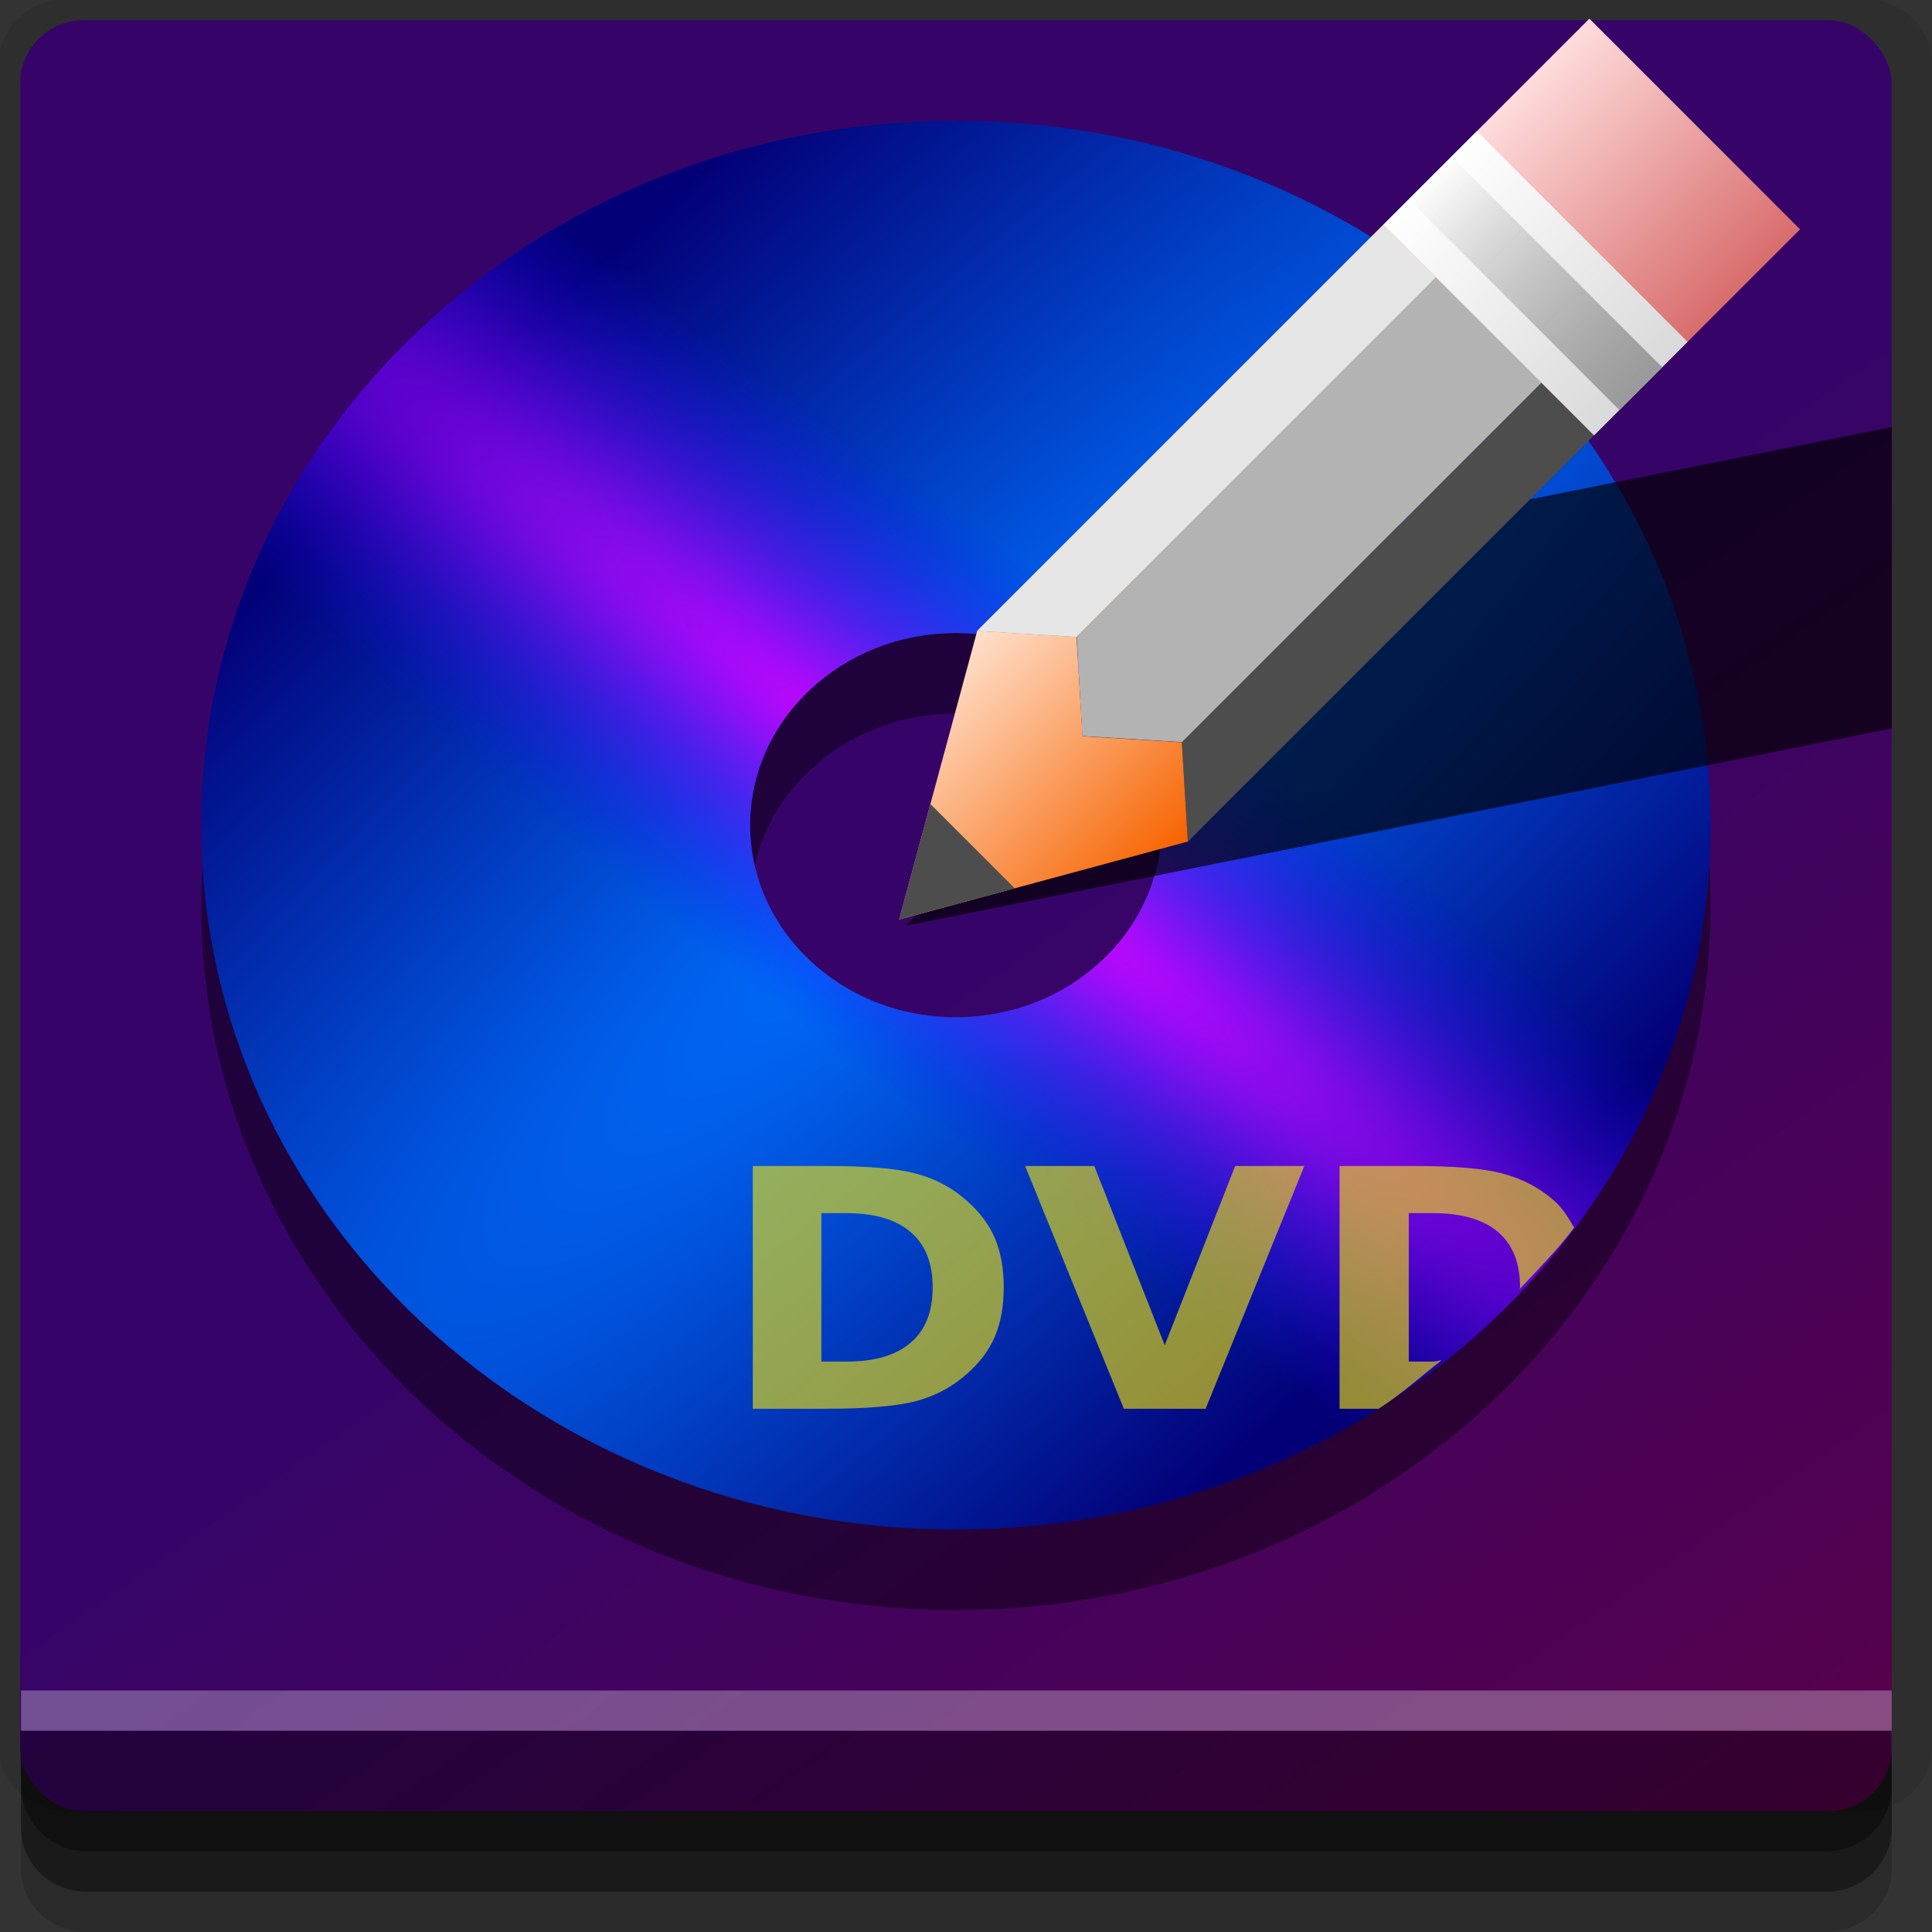 <?xml version="1.0" encoding="UTF-8" standalone="no"?>
<!-- Created with Inkscape (http://www.inkscape.org/) -->

<svg
   xmlns:dc="http://purl.org/dc/elements/1.1/"
   xmlns:cc="http://creativecommons.org/ns#"
   xmlns:rdf="http://www.w3.org/1999/02/22-rdf-syntax-ns#"
   xmlns:svg="http://www.w3.org/2000/svg"
   xmlns="http://www.w3.org/2000/svg"
   xmlns:xlink="http://www.w3.org/1999/xlink"
   xmlns:sodipodi="http://sodipodi.sourceforge.net/DTD/sodipodi-0.dtd"
   xmlns:inkscape="http://www.inkscape.org/namespaces/inkscape"
   width="96"
   height="96"
   id="svg2"
   version="1.1"
   inkscape:version="0.48.4 r9939"
   sodipodi:docname="dvdstyler.svg">
  <rect width="100%" height="100%" fill="#333333" stroke="none"/>
  <defs
     id="defs4">
    <linearGradient
       id="linearGradient3777">
      <stop
         id="stop3779"
         offset="0"
         style="stop-color:#e000ff;stop-opacity:1;" />
      <stop
         id="stop3781"
         offset="1"
         style="stop-color:#0009ff;stop-opacity:0;" />
    </linearGradient>
    <linearGradient
       id="linearGradient3766">
      <stop
         style="stop-color:#360468;stop-opacity:1;"
         offset="0"
         id="stop3768" />
      <stop
         style="stop-color:#58004a;stop-opacity:1;"
         offset="1"
         id="stop3770" />
    </linearGradient>
    <linearGradient
       inkscape:collect="always"
       xlink:href="#linearGradient3766"
       id="linearGradient3772"
       x1="35"
       y1="1007.362"
       x2="0"
       y2="957.362"
       gradientUnits="userSpaceOnUse"
       gradientTransform="translate(-95,-2003.724)" />
    <radialGradient
       inkscape:collect="always"
       xlink:href="#linearGradient3796"
       id="radialGradient3791"
       gradientUnits="userSpaceOnUse"
       gradientTransform="matrix(-3.959,3.695,0.868,0.81,193.456,782.575)"
       cx="47.5"
       cy="48.5"
       fx="47.5"
       fy="48.5"
       r="27.5" />
    <linearGradient
       id="linearGradient3796">
      <stop
         style="stop-color:#006fff;stop-opacity:1;"
         offset="0"
         id="stop3798" />
      <stop
         style="stop-color:#030077;stop-opacity:1;"
         offset="1"
         id="stop3800" />
    </linearGradient>
    <radialGradient
       inkscape:collect="always"
       xlink:href="#linearGradient3777"
       id="radialGradient3783"
       gradientUnits="userSpaceOnUse"
       gradientTransform="matrix(-2.793,-2.171,-0.273,0.364,193.395,1082.862)"
       cx="47.5"
       cy="48.5"
       fx="47.5"
       fy="48.5"
       r="27.5" />
    <linearGradient
       inkscape:collect="always"
       xlink:href="#linearGradient3849"
       id="linearGradient3868"
       gradientUnits="userSpaceOnUse"
       x1="33.786"
       y1="1027.25"
       x2="33.742"
       y2="1011.934" />
    <linearGradient
       id="linearGradient3849">
      <stop
         style="stop-color:#f76300;stop-opacity:1;"
         offset="0"
         id="stop3851" />
      <stop
         style="stop-color:#ffe0cc;stop-opacity:1;"
         offset="1"
         id="stop3853" />
    </linearGradient>
    <linearGradient
       inkscape:collect="always"
       xlink:href="#linearGradient3825"
       id="linearGradient3870"
       gradientUnits="userSpaceOnUse"
       gradientTransform="translate(2039.184,0)"
       x1="-1027.255"
       y1="70.798"
       x2="-1011.929"
       y2="70.798" />
    <linearGradient
       id="linearGradient3825">
      <stop
         style="stop-color:#ffdcdc;stop-opacity:1;"
         offset="0"
         id="stop3827" />
      <stop
         style="stop-color:#d96d6d;stop-opacity:1;"
         offset="1"
         id="stop3829" />
    </linearGradient>
    <linearGradient
       inkscape:collect="always"
       xlink:href="#linearGradient3841"
       id="linearGradient3872"
       gradientUnits="userSpaceOnUse"
       gradientTransform="translate(2039.184,0)"
       x1="-1027.255"
       y1="66.706"
       x2="-1011.929"
       y2="66.706" />
    <linearGradient
       id="linearGradient3841">
      <stop
         style="stop-color:#ffffff;stop-opacity:1;"
         offset="0"
         id="stop3843" />
      <stop
         style="stop-color:#dadada;stop-opacity:1;"
         offset="1"
         id="stop3845" />
    </linearGradient>
    <linearGradient
       inkscape:collect="always"
       id="linearGradient3833">
      <stop
         style="stop-color:#999999;stop-opacity:1;"
         offset="0"
         id="stop3835" />
      <stop
         style="stop-color:#999999;stop-opacity:0;"
         offset="1"
         id="stop3837" />
    </linearGradient>
    <linearGradient
       y2="66.706"
       x2="-1011.929"
       y1="66.706"
       x1="-1027.255"
       gradientUnits="userSpaceOnUse"
       id="linearGradient3058"
       xlink:href="#linearGradient3833"
       inkscape:collect="always" />
  </defs>
  <sodipodi:namedview
     id="base"
     pagecolor="#ffffff"
     bordercolor="#666666"
     borderopacity="1.0"
     inkscape:pageopacity="0.0"
     inkscape:pageshadow="2"
     inkscape:zoom="7.3118859"
     inkscape:cx="76.635897"
     inkscape:cy="58.751323"
     inkscape:document-units="px"
     inkscape:current-layer="layer1"
     showgrid="true"
     inkscape:snap-page="true"
     inkscape:snap-global="true"
     inkscape:snap-center="true"
     inkscape:snap-object-midpoints="false"
     showguides="true"
     inkscape:guide-bbox="true"
     inkscape:snap-bbox="true"
     inkscape:object-paths="true"
     inkscape:object-nodes="true"
     inkscape:window-width="1305"
     inkscape:window-height="744"
     inkscape:window-x="61"
     inkscape:window-y="24"
     inkscape:window-maximized="1"
     inkscape:snap-midpoints="false"
     inkscape:snap-grids="true"
     inkscape:snap-to-guides="false">
    <inkscape:grid
       type="xygrid"
       id="grid3002"
       empspacing="5"
       visible="true"
       enabled="true"
       snapvisiblegridlinesonly="true" />
  </sodipodi:namedview>
  <g
     inkscape:label="Layer 1"
     inkscape:groupmode="layer"
     id="layer1"
     transform="translate(0,-956.362)">
    <rect
       style="fill:#ffffff;fill-opacity:0;fill-rule:nonzero;stroke:none"
       id="rect3775"
       width="96"
       height="96"
       x="0"
       y="956.362"
       ry="0" />
    <path
       style="fill:#000000;fill-opacity:0.096;fill-rule:nonzero;stroke:none"
       d="m 3.353,956.307 c -1.884,0 -3.411,1.432 -3.411,3.198 l 0,83.659 c 0,1.766 1.527,3.198 3.411,3.198 l 89.236,0 c 1.884,0 3.411,-1.432 3.411,-3.198 l 0,-83.659 c 0,-1.766 -1.527,-3.198 -3.411,-3.198 z"
       id="rect3772"
       inkscape:connector-curvature="0"
       sodipodi:nodetypes="sssssssss" />
    <path
       style="fill:#000000;fill-opacity:0.187;fill-rule:nonzero;stroke:none"
       d="m 1.046,1041.807 0,7.422 c 0,1.739 1.462,3.134 3.285,3.134 l 86.384,0 c 1.823,0 3.285,-1.395 3.285,-3.134 l 0,-7.422 -92.954,0 z"
       id="rect3785"
       inkscape:connector-curvature="0" />
    <path
       style="fill:#000000;fill-opacity:0.384;fill-rule:nonzero;stroke:none"
       d="m 1.046,1041.807 0,5.381 c 0,1.762 1.462,3.175 3.285,3.175 l 86.384,0 c 1.823,0 3.285,-1.413 3.285,-3.175 l 0,-5.381 -92.954,0 z"
       id="rect3783"
       inkscape:connector-curvature="0" />
    <rect
       style="fill:url(#linearGradient3772);fill-opacity:1;fill-rule:nonzero;stroke:none"
       id="rect2985-2"
       width="93"
       height="89"
       x="-94"
       y="-1046.362"
       ry="3.151"
       transform="scale(-1,-1)" />
    <path
       style="fill:#000000;fill-opacity:0.384;fill-rule:nonzero;stroke:none"
       d="m 1,1042.362 0.046,2.746 c 0.03,1.806 1.462,3.254 3.285,3.254 l 86.384,0 c 1.823,0 3.285,-1.448 3.285,-3.254 l -0.046,-2.746 z"
       id="rect3781"
       inkscape:connector-curvature="0"
       sodipodi:nodetypes="csssscc" />
    <rect
       style="fill:#ffffff;fill-opacity:0.3;fill-rule:nonzero;stroke:none"
       id="rect3770"
       width="92.954"
       height="2"
       x="1.046"
       y="1040.362" />
    <path
       inkscape:connector-curvature="0"
       id="path3787"
       d="M 47.5,966.362 C 68.211,966.362 85,982.032 85,1001.362 c 0,19.33 -16.789,35 -37.5,35 -20.711,0 -37.5,-15.67 -37.5,-35 0,-19.33 16.789,-35 37.5,-35 z m 0,25.455 c -5.648,0 -10.227,4.274 -10.227,9.546 0,5.272 4.579,9.545 10.227,9.545 5.648,0 10.227,-4.274 10.227,-9.545 0,-5.272 -4.579,-9.546 -10.227,-9.546 z"
       style="fill:#000000;fill-opacity:0.425;fill-rule:nonzero;stroke:none" />
    <path
       style="fill:url(#radialGradient3791);fill-opacity:1;fill-rule:nonzero;stroke:none"
       d="M 47.5,962.362 C 68.211,962.362 85,978.032 85,997.362 85,1016.692 68.211,1032.362 47.5,1032.362 26.789,1032.362 10,1016.692 10,997.362 10,978.032 26.789,962.362 47.5,962.362 z m 0,25.455 c -5.648,0 -10.227,4.274 -10.227,9.546 0,5.272 4.579,9.545 10.227,9.545 5.648,0 10.227,-4.274 10.227,-9.545 0,-5.272 -4.579,-9.546 -10.227,-9.546 z"
       id="path3006"
       inkscape:connector-curvature="0" />
    <path
       inkscape:connector-curvature="0"
       id="path3007"
       d="M 47.5,962.362 C 68.211,962.362 85,978.032 85,997.362 85,1016.692 68.211,1032.362 47.5,1032.362 26.789,1032.362 10,1016.692 10,997.362 10,978.032 26.789,962.362 47.5,962.362 z m 0,25.455 c -5.648,0 -10.227,4.274 -10.227,9.546 0,5.272 4.579,9.545 10.227,9.545 5.648,0 10.227,-4.274 10.227,-9.545 0,-5.272 -4.579,-9.546 -10.227,-9.546 z"
       style="fill:url(#radialGradient3783);fill-opacity:1;fill-rule:nonzero;stroke:none" />
    <path
       style="font-size:17.362px;font-style:normal;font-variant:normal;font-weight:normal;font-stretch:normal;text-align:end;line-height:125%;letter-spacing:0px;word-spacing:0px;text-anchor:end;fill:#fff000;fill-opacity:0.58;stroke:none;font-family:Andale Mono;-inkscape-font-specification:Andale Mono"
       d="M 37.406 57.938 L 37.406 70 L 41 70 C 42.989 70 44.505 69.884 45.5 69.625 C 46.495 69.361 47.321 68.907 48.031 68.281 C 48.653 67.736 49.136 67.118 49.438 66.406 C 49.739 65.689 49.875 64.881 49.875 63.969 C 49.875 63.068 49.739 62.243 49.438 61.531 C 49.136 60.819 48.653 60.201 48.031 59.656 C 47.327 59.03 46.489 58.571 45.5 58.312 C 44.517 58.048 43.013 57.938 41 57.938 L 37.406 57.938 z M 50.938 57.938 L 55.844 70 L 59.906 70 L 64.812 57.938 L 61.375 57.938 L 57.875 66.844 L 54.375 57.938 L 50.938 57.938 z M 66.562 57.938 L 66.562 70 L 68.5 70 C 69.62 69.292 70.596 68.408 71.625 67.594 C 71.479 67.601 71.373 67.656 71.219 67.656 L 70 67.656 L 70 60.281 L 71.219 60.281 C 72.622 60.281 73.703 60.593 74.438 61.219 C 75.172 61.845 75.531 62.771 75.531 63.969 C 75.531 64.006 75.501 64.026 75.5 64.062 C 76.442 63.067 77.401 62.091 78.219 61 C 77.937 60.521 77.667 60.049 77.219 59.656 C 76.514 59.03 75.645 58.571 74.656 58.312 C 73.673 58.048 72.2 57.938 70.188 57.938 L 66.562 57.938 z M 40.812 60.281 L 42.062 60.281 C 43.466 60.281 44.516 60.593 45.25 61.219 C 45.984 61.845 46.344 62.771 46.344 63.969 C 46.344 65.172 45.99 66.088 45.25 66.719 C 44.516 67.35 43.46 67.656 42.062 67.656 L 40.812 67.656 L 40.812 60.281 z "
       transform="translate(0,956.362)"
       id="path3798" />
    <path
       style="fill:#000000;fill-opacity:0.653;fill-rule:evenodd;stroke:none"
       d="M 94 36.188 L 94 21.219 L 52.094 29.594 L 55 36 L 45 46 L 94 36.188 z "
       id="rect3065"
       transform="translate(0,956.362)" />
    <g
       id="g3857"
       transform="matrix(0.683,-0.683,0.683,0.683,-665.645,319.616)">
      <path
         sodipodi:nodetypes="ccccc"
         inkscape:connector-curvature="0"
         id="rect3766"
         d="m 33.753,1027.255 3.392,-3.831 26.159,0 0,3.831 z"
         style="fill:#4d4d4d;fill-opacity:1;fill-rule:nonzero;stroke:none" />
      <path
         inkscape:connector-curvature="0"
         id="path3769"
         d="m 37.156,1015.768 -3.406,3.812 3.406,3.844 26.156,0 0,-3.844 0,-3.812 -26.156,0 z"
         style="fill:#b3b3b3;fill-opacity:1;fill-rule:nonzero;stroke:none" />
      <path
         style="fill:#ffcc00;fill-opacity:1;fill-rule:nonzero;stroke:none"
         d="m 33.753,1011.929 3.392,3.831 26.159,0 0,-3.831 z"
         id="path3773"
         inkscape:connector-curvature="0"
         sodipodi:nodetypes="ccccc" />
      <path
         sodipodi:nodetypes="ccccccc"
         inkscape:connector-curvature="0"
         id="rect3777"
         d="m 33.753,1027.255 3.392,-3.831 -3.392,-3.831 3.392,-3.831 -3.392,-3.831 -13.338,7.66 z"
         style="fill:url(#linearGradient3868);fill-opacity:1;fill-rule:nonzero;stroke:none" />
      <path
         sodipodi:nodetypes="ccccc"
         inkscape:connector-curvature="0"
         id="path3782"
         d="m 33.753,1011.929 3.392,3.831 26.159,0 0,-3.831 z"
         style="fill:#e6e6e6;fill-opacity:1;fill-rule:nonzero;stroke:none" />
      <rect
         transform="matrix(0,1,1,0,0,0)"
         y="63.305"
         x="1011.929"
         height="14.987"
         width="15.325"
         id="rect3784"
         style="fill:url(#linearGradient3870);fill-opacity:1;fill-rule:nonzero;stroke:none" />
      <rect
         transform="matrix(0,1,1,0,0,0)"
         style="fill:url(#linearGradient3872);fill-opacity:1;fill-rule:nonzero;stroke:none"
         id="rect3786"
         width="15.325"
         height="6.802"
         x="1011.929"
         y="63.305" />
      <path
         sodipodi:nodetypes="cccc"
         id="path3795"
         d="m 25.754,1016.524 -5.343,3.064 5.343,3.074 z"
         style="fill:#4d4d4d;fill-opacity:1;fill-rule:nonzero;stroke:none"
         inkscape:connector-curvature="0" />
      <rect
         transform="matrix(0,-1,1,0,0,0)"
         y="65.149"
         x="-1027.255"
         height="3.113"
         width="15.325"
         id="rect3797"
         style="fill:url(#linearGradient3058);fill-opacity:1;fill-rule:nonzero;stroke:none" />
    </g>
  </g>
</svg>
